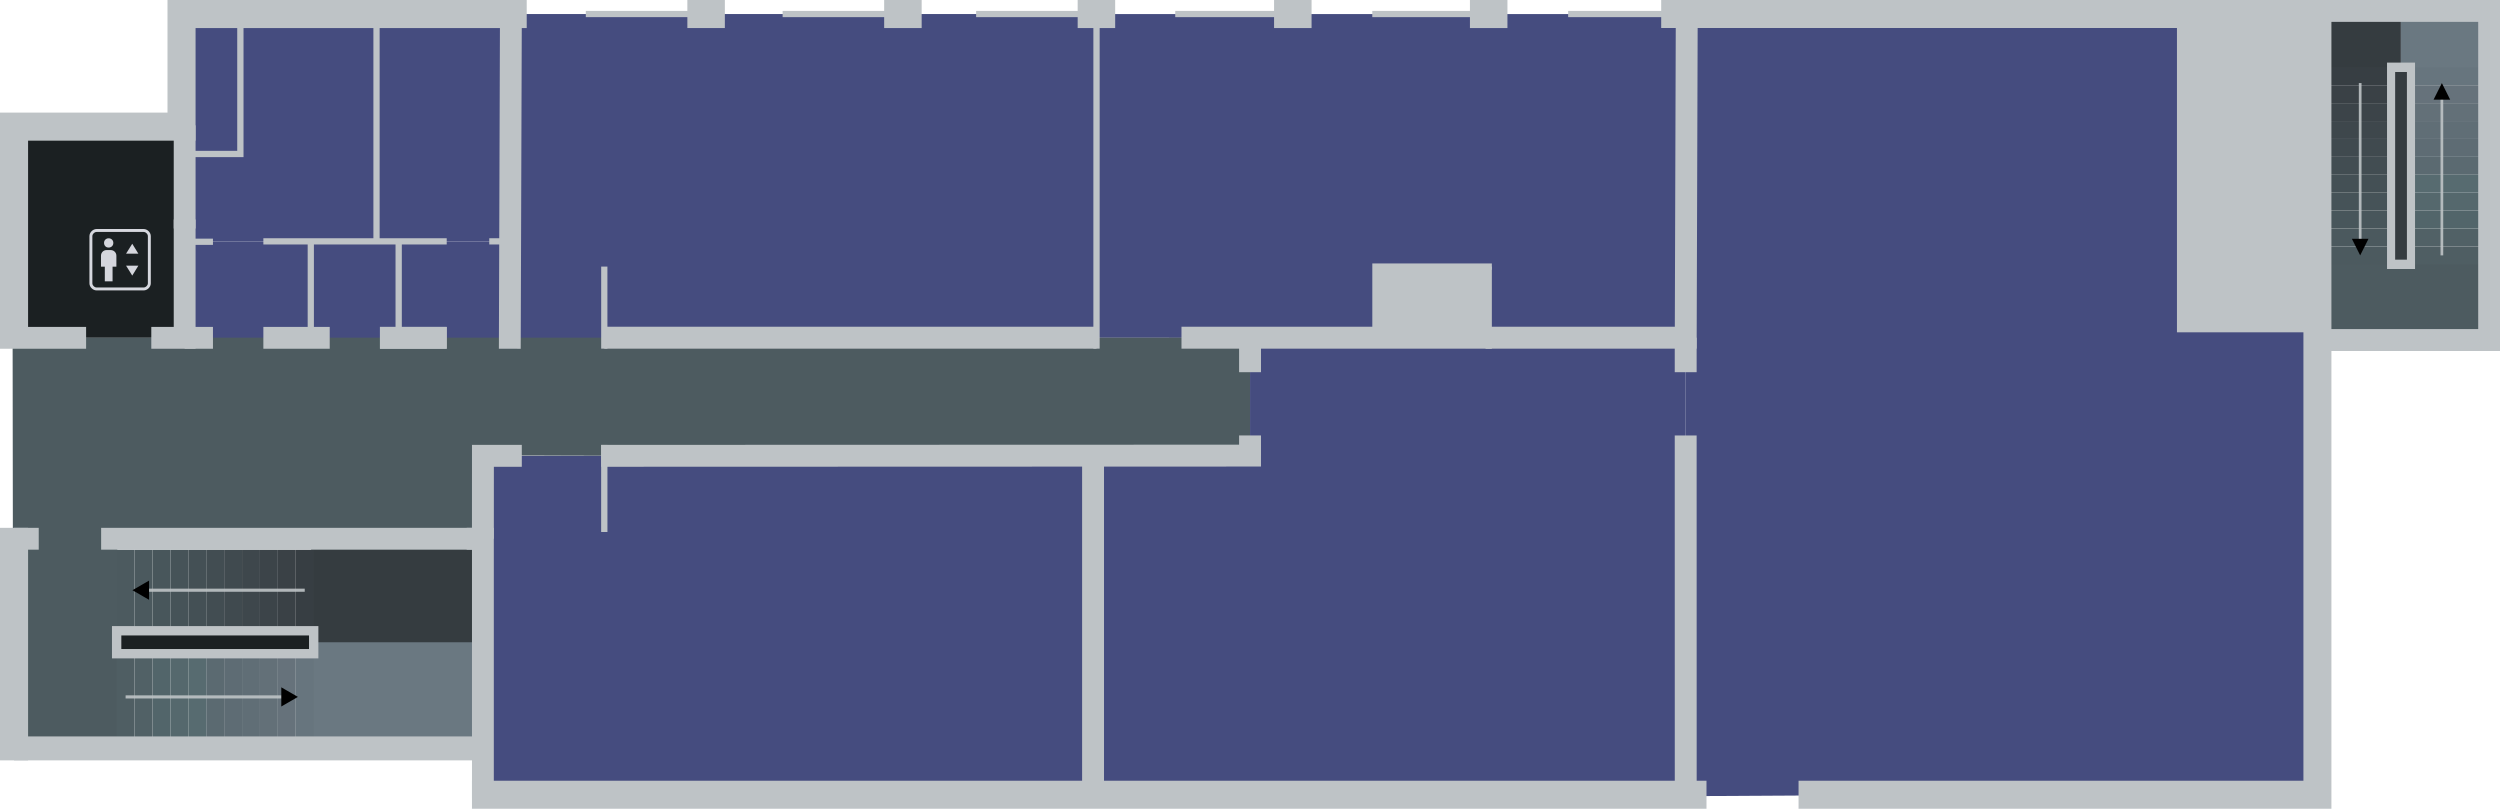<svg width="4007.01" height="1296.218" viewBox="0 0 4007.01 1296.218" version="1.1" id="svg1" xml:space="preserve" xmlns="http://www.w3.org/2000/svg">
  <defs id="defs1">
    <marker style="overflow:visible" id="Triangle" refX="0" refY="0" orient="auto-start-reverse" markerWidth="1" markerHeight="1" viewBox="0 0 1 1" preserveAspectRatio="xMidYMid">
      <path transform="scale(0.5)" style="fill:context-stroke;fill-rule:evenodd;stroke:context-stroke;stroke-width:1pt" d="M 5.77,0 -2.88,5 V -5 Z" id="path597"/>
    </marker>
    <marker style="overflow:visible" id="Triangle-7" refX="0" refY="0" orient="auto-start-reverse" markerWidth="1" markerHeight="1" viewBox="0 0 1 1" preserveAspectRatio="xMidYMid">
      <path transform="scale(0.5)" style="fill:context-stroke;fill-rule:evenodd;stroke:context-stroke;stroke-width:1pt" d="M 5.77,0 -2.88,5 V -5 Z" id="path597-1"/>
    </marker>
  </defs>
  <g id="floor_4" transform="translate(186,124)" style="display:inline">
    <g id="rooms_4" transform="matrix(0.984,0,0,0.984,654.526,1425.182)" style="display:inline">
      <rect fill="#1b2022" x="-831.31" y="-1368.11" width="277.91" height="343.99" id="rect511"/>
      <rect fill="#353c40" x="-347.45" y="-696.84" width="279.84" height="173.84" id="rect512"/>
      <rect fill="#1b2022" x="-663.2" y="-546.93" width="319.8" height="37.37" id="rect513"/>
      <rect fill="#bec3c6" x="2696.831" y="-1556.041" width="228.984" height="514.648" id="rect514" style="stroke-width:1.021"/>
      <rect fill="#bec3c6" x="1387.192" y="-1140.151" width="183.488" height="115.984" id="rect514-7" style="display:inline;stroke-width:.434"/>
      <path fill="#4d5b60" d="m 2925.58,-1153.43 h 265.424 v 132.9 H 2925.58 Z" id="path523" style="stroke-width:.993"/>
      <path fill="#454c7f" d="m -553.401,-1023.603 v -157.648 h 205.49 l -0.04,157.648 z" id="path526" style="stroke-width:1.002"/>
      <path fill="#454c7f" d="m -204.734,-1023.642 v -157.611 h 182.716 l -0.036,157.611 z" id="path528" style="stroke-width:.944"/>
      <rect fill="#353c40" x="2925.83" y="-1551.56" width="130.74" height="91.16" id="rect530"/>
      <rect fill="#6a7881" x="3056.57" y="-1551.11" width="134.434" height="91.16" id="rect531" style="stroke-width:1.014"/>
      <path fill="#6a7881" d="m -358.001,-510.059 v 154.7 h 290.4 v -172.89 h -275.81 v 18.69 z" id="path532"/>
      <path fill="#454c7f" d="m -67.618,-273.939 1.337,-557.993 c 330.85,0.4 661.687,-3.339 992.524,-5.851 v 563.844" id="FE408" style="display:inline;stroke-width:69.534"/>
      <path fill="#454c7f" d="m 926.243,-273.939 965.381,-3.573 v -746.806 l -709.689,-0.017 v 192.071 H 926.243" id="FE407" style="display:inline;stroke-width:48.586"/>
      <path fill="#454c7f" d="m 1891.624,-277.512 1028.917,-5.962 v -754.75 h -223.674 v -513.327 l -805.243,-0.556" id="FE406" style="display:inline;stroke-width:96.426"/>
      <path fill="#454c7f" d="m 931.07,-1024.167 v -527.34 h 960.553 c -0.102,175.73 -0.311,351.459 0,527.188 l -320.944,0.152 v -115.984 h -183.489 l -0.956,116.311 z" id="FE405" style="display:inline;stroke-width:50.475"/>
      <rect fill="#454c7f" x="-21.955" y="-1551.509" width="953.829" height="527.976" id="FE404" style="display:inline;stroke-width:50.115"/>
      <path fill="#454c7f" d="m -241.39,-1181.251 v -369.862 h 219.37 v 369.862 z" id="FE403" style="display:inline"/>
      <path fill="#454c7f" d="m -347.949,-1023.603 v -157.65 h 143.215 l -0.028,157.65 z" id="FE402" style="display:inline;stroke-width:.836"/>
      <path fill="#454c7f" d="M -553.4,-1181.251 V -1551.56 l 312.01,0.45 v 369.859 z" id="FE401" style="display:inline"/>
      <path fill="#4d5b60" d="m -833.639,-1024.324 0.82,669.024 h 169.716 v -341.492 l 597.695,-0.41 v -135.285 l 240.226,0.41 1007.117,-0.205 v -192.054 l -1556.029,0.012" id="FE400" style="display:inline;stroke-width:40.995"/>
    </g>
    <g id="g581" transform="matrix(0.984,0,0,0.984,-2895.33,902.652)" style="display:inline">
      <g id="g556" transform="translate(-2.033,4.065)" style="display:inline">
        <g id="g544" transform="rotate(180,3105.908,87.763)">
          <rect style="font-variation-settings:'wdth' 70,'wght' 600;display:inline;fill:#4f5e63;fill-opacity:1;stroke-width:5.622;stroke-dasharray:none;filter:url(#filter1116)" id="rect534" width="132.121" height="29.179" x="-614.643" y="3390.203" transform="rotate(-90,-306.905,-153.915)"/>
          <rect style="font-variation-settings:'wdth' 70,'wght' 600;display:inline;fill:#67757e;fill-opacity:1;stroke-width:5.622;stroke-dasharray:none;filter:url(#filter1091)" id="rect535" width="132.121" height="29.179" x="-614.643" y="3098.413" transform="rotate(-90,-306.905,-153.915)"/>
          <rect style="font-variation-settings:'wdth' 70,'wght' 600;display:inline;fill:#66727b;fill-opacity:1;stroke-width:5.622;stroke-dasharray:none;filter:url(#filter1089)" id="rect536" width="132.121" height="29.179" x="-614.643" y="3127.592" transform="rotate(-90,-306.905,-153.915)"/>
          <rect style="font-variation-settings:'wdth' 70,'wght' 600;display:inline;fill:#637078;fill-opacity:1;stroke-width:5.622;stroke-dasharray:none;filter:url(#filter1087)" id="rect537" width="132.121" height="29.179" x="-614.643" y="3156.771" transform="rotate(-90,-306.905,-153.915)"/>
          <rect style="font-variation-settings:'wdth' 70,'wght' 600;display:inline;fill:#606e76;fill-opacity:1;stroke-width:5.622;stroke-dasharray:none;filter:url(#filter1085)" id="rect538" width="132.121" height="29.179" x="-614.643" y="3185.95" transform="rotate(-90,-306.905,-153.915)"/>
          <rect style="font-variation-settings:'wdth' 70,'wght' 600;display:inline;fill:#5e6c74;fill-opacity:1;stroke-width:5.622;stroke-dasharray:none;filter:url(#filter1083)" id="rect539" width="132.121" height="29.179" x="-614.643" y="3215.129" transform="rotate(-90,-306.905,-153.915)"/>
          <rect style="font-variation-settings:'wdth' 70,'wght' 600;display:inline;fill:#5b6a71;fill-opacity:1;stroke-width:5.622;stroke-dasharray:none;filter:url(#filter1081)" id="rect540" width="132.121" height="29.179" x="-614.643" y="3244.308" transform="rotate(-90,-306.905,-153.915)"/>
          <rect style="font-variation-settings:'wdth' 70,'wght' 600;display:inline;fill:#576b70;fill-opacity:1;stroke-width:5.622;stroke-dasharray:none;filter:url(#filter1079)" id="rect541" width="132.121" height="29.179" x="-614.643" y="3273.487" transform="rotate(-90,-306.905,-153.915)"/>
          <rect style="font-variation-settings:'wdth' 70,'wght' 600;display:inline;fill:#55686d;fill-opacity:1;stroke-width:5.622;stroke-dasharray:none;filter:url(#filter1077)" id="rect542" width="132.121" height="29.179" x="-614.643" y="3302.666" transform="rotate(-90,-306.905,-153.915)"/>
          <rect style="font-variation-settings:'wdth' 70,'wght' 600;display:inline;fill:#52656a;fill-opacity:1;stroke-width:5.622;stroke-dasharray:none;filter:url(#filter1075)" id="rect543" width="132.121" height="29.179" x="-614.643" y="3331.845" transform="rotate(-90,-306.905,-153.915)"/>
          <rect style="font-variation-settings:'wdth' 70,'wght' 600;display:inline;fill:#516166;fill-opacity:1;stroke-width:5.622;stroke-dasharray:none;filter:url(#filter1073)" id="rect544" width="132.121" height="29.179" x="-614.643" y="3361.024" transform="rotate(-90,-306.905,-153.915)"/>
        </g>
        <g id="g555" style="display:inline" transform="rotate(180,3105.907,0.865)">
          <rect style="font-variation-settings:'wdth' 70,'wght' 600;display:inline;fill:#4c5a5f;fill-opacity:1;stroke-width:5.622;stroke-dasharray:none;filter:url(#filter1116-8)" id="rect545" width="132.121" height="29.179" x="-614.643" y="3390.203" transform="rotate(-90,-306.905,-153.915)"/>
          <rect style="font-variation-settings:'wdth' 70,'wght' 600;display:inline;fill:#373e43;fill-opacity:1;stroke-width:5.622;stroke-dasharray:none;filter:url(#filter1091-8)" id="rect546" width="132.121" height="29.179" x="-614.643" y="3098.413" transform="rotate(-90,-306.905,-153.915)"/>
          <rect style="font-variation-settings:'wdth' 70,'wght' 600;display:inline;fill:#3a4146;fill-opacity:1;stroke-width:5.622;stroke-dasharray:none;filter:url(#filter1089-0)" id="rect547" width="132.121" height="29.179" x="-614.643" y="3127.592" transform="rotate(-90,-306.905,-153.915)"/>
          <rect style="font-variation-settings:'wdth' 70,'wght' 600;display:inline;fill:#3c4449;fill-opacity:1;stroke-width:5.622;stroke-dasharray:none;filter:url(#filter1087-5)" id="rect548" width="132.121" height="29.179" x="-614.643" y="3156.771" transform="rotate(-90,-306.905,-153.915)"/>
          <rect style="font-variation-settings:'wdth' 70,'wght' 600;display:inline;fill:#3e474c;fill-opacity:1;stroke-width:5.622;stroke-dasharray:none;filter:url(#filter1085-9)" id="rect549" width="132.121" height="29.179" x="-614.643" y="3185.95" transform="rotate(-90,-306.905,-153.915)"/>
          <rect style="font-variation-settings:'wdth' 70,'wght' 600;display:inline;fill:#404a4f;fill-opacity:1;stroke-width:5.622;stroke-dasharray:none;filter:url(#filter1083-0)" id="rect550" width="132.121" height="29.179" x="-614.643" y="3215.129" transform="rotate(-90,-306.905,-153.915)"/>
          <rect style="font-variation-settings:'wdth' 70,'wght' 600;display:inline;fill:#424d52;fill-opacity:1;stroke-width:5.622;stroke-dasharray:none;filter:url(#filter1081-7)" id="rect551" width="132.121" height="29.179" x="-614.643" y="3244.308" transform="rotate(-90,-306.905,-153.915)"/>
          <rect style="font-variation-settings:'wdth' 70,'wght' 600;display:inline;fill:#445055;fill-opacity:1;stroke-width:5.622;stroke-dasharray:none;filter:url(#filter1079-0)" id="rect552" width="132.121" height="29.179" x="-614.643" y="3273.487" transform="rotate(-90,-306.905,-153.915)"/>
          <rect style="font-variation-settings:'wdth' 70,'wght' 600;display:inline;fill:#465358;fill-opacity:1;stroke-width:5.622;stroke-dasharray:none;filter:url(#filter1077-3)" id="rect553" width="132.121" height="29.179" x="-614.643" y="3302.666" transform="rotate(-90,-306.905,-153.915)"/>
          <rect style="font-variation-settings:'wdth' 70,'wght' 600;display:inline;fill:#48565b;fill-opacity:1;stroke-width:5.622;stroke-dasharray:none;filter:url(#filter1075-6)" id="rect554" width="132.121" height="29.179" x="-614.643" y="3331.845" transform="rotate(-90,-306.905,-153.915)"/>
          <rect style="font-variation-settings:'wdth' 70,'wght' 600;display:inline;fill:#4b595e;fill-opacity:1;stroke-width:5.622;stroke-dasharray:none;filter:url(#filter1073-4)" id="rect555" width="132.121" height="29.179" x="-614.643" y="3361.024" transform="rotate(-90,-306.905,-153.915)"/>
        </g>
        <path style="font-variation-settings:'wdth' 70,'wght' 600;display:inline;opacity:.9;fill:none;fill-opacity:1;stroke:#bec3c6;stroke-width:5.082;stroke-dasharray:none;stroke-opacity:1;marker-end:url(#Triangle)" d="m 2960.013,87.763 262.611,6e-5" id="path555"/>
        <path style="font-variation-settings:'wdth' 70,'wght' 600;display:inline;opacity:.9;fill:none;fill-opacity:1;stroke:#bec3c6;stroke-width:5.082;stroke-dasharray:none;stroke-opacity:1;marker-end:url(#Triangle-7)" d="M 3251.802,-86.033 H 2989.191" id="path556"/>
        <rect style="font-variation-settings:'wdth' 70,'wght' 600;display:inline;opacity:1;fill:none;fill-opacity:1;stroke:#bec3c6;stroke-width:15.245;stroke-dasharray:none;stroke-opacity:1" id="rect556" width="320.969" height="37.371" x="-664.378" y="-63.711" transform="translate(3609.801,43.739)"/>
      </g>
      <g id="g580" transform="matrix(0,-1,0.867,0,6665.458,2332.664)" style="display:inline">
        <g id="g567" transform="rotate(180,3105.908,87.763)">
          <rect style="font-variation-settings:'wdth' 70,'wght' 600;display:inline;fill:#4f5e63;fill-opacity:1;stroke-width:5.622;stroke-dasharray:none;filter:url(#filter1116)" id="rect557" width="132.121" height="29.179" x="-614.643" y="3390.203" transform="rotate(-90,-306.905,-153.915)"/>
          <rect style="font-variation-settings:'wdth' 70,'wght' 600;display:inline;fill:#67757e;fill-opacity:1;stroke-width:5.622;stroke-dasharray:none;filter:url(#filter1091)" id="rect558" width="132.121" height="29.179" x="-614.643" y="3098.413" transform="rotate(-90,-306.905,-153.915)"/>
          <rect style="font-variation-settings:'wdth' 70,'wght' 600;display:inline;fill:#66727b;fill-opacity:1;stroke-width:5.622;stroke-dasharray:none;filter:url(#filter1089)" id="rect559" width="132.121" height="29.179" x="-614.643" y="3127.592" transform="rotate(-90,-306.905,-153.915)"/>
          <rect style="font-variation-settings:'wdth' 70,'wght' 600;display:inline;fill:#637078;fill-opacity:1;stroke-width:5.622;stroke-dasharray:none;filter:url(#filter1087)" id="rect560" width="132.121" height="29.179" x="-614.643" y="3156.771" transform="rotate(-90,-306.905,-153.915)"/>
          <rect style="font-variation-settings:'wdth' 70,'wght' 600;display:inline;fill:#606e76;fill-opacity:1;stroke-width:5.622;stroke-dasharray:none;filter:url(#filter1085)" id="rect561" width="132.121" height="29.179" x="-614.643" y="3185.95" transform="rotate(-90,-306.905,-153.915)"/>
          <rect style="font-variation-settings:'wdth' 70,'wght' 600;display:inline;fill:#5e6c74;fill-opacity:1;stroke-width:5.622;stroke-dasharray:none;filter:url(#filter1083)" id="rect562" width="132.121" height="29.179" x="-614.643" y="3215.129" transform="rotate(-90,-306.905,-153.915)"/>
          <rect style="font-variation-settings:'wdth' 70,'wght' 600;display:inline;fill:#5b6a71;fill-opacity:1;stroke-width:5.622;stroke-dasharray:none;filter:url(#filter1081)" id="rect563" width="132.121" height="29.179" x="-614.643" y="3244.308" transform="rotate(-90,-306.905,-153.915)"/>
          <rect style="font-variation-settings:'wdth' 70,'wght' 600;display:inline;fill:#576b70;fill-opacity:1;stroke-width:5.622;stroke-dasharray:none;filter:url(#filter1079)" id="rect564" width="132.121" height="29.179" x="-614.643" y="3273.487" transform="rotate(-90,-306.905,-153.915)"/>
          <rect style="font-variation-settings:'wdth' 70,'wght' 600;display:inline;fill:#55686d;fill-opacity:1;stroke-width:5.622;stroke-dasharray:none;filter:url(#filter1077)" id="rect565" width="132.121" height="29.179" x="-614.643" y="3302.666" transform="rotate(-90,-306.905,-153.915)"/>
          <rect style="font-variation-settings:'wdth' 70,'wght' 600;display:inline;fill:#52656a;fill-opacity:1;stroke-width:5.622;stroke-dasharray:none;filter:url(#filter1075)" id="rect566" width="132.121" height="29.179" x="-614.643" y="3331.845" transform="rotate(-90,-306.905,-153.915)"/>
          <rect style="font-variation-settings:'wdth' 70,'wght' 600;display:inline;fill:#516166;fill-opacity:1;stroke-width:5.622;stroke-dasharray:none;filter:url(#filter1073)" id="rect567" width="132.121" height="29.179" x="-614.643" y="3361.024" transform="rotate(-90,-306.905,-153.915)"/>
        </g>
        <g id="g579" style="display:inline" transform="rotate(180,3105.907,0.865)">
          <rect style="display:inline;fill:#353c40;fill-opacity:1;stroke:none;stroke-width:1;stroke-dasharray:none;stroke-opacity:1" id="rect568" width="0.79" height="7.83" x="74.142" y="220.256" transform="matrix(0,-47.285,40.994,0,-6083.803,3527.502)"/>
          <rect style="font-variation-settings:'wdth' 70,'wght' 600;display:inline;fill:#4c5a5f;fill-opacity:1;stroke-width:5.622;stroke-dasharray:none;filter:url(#filter1116-8)" id="rect569" width="132.121" height="29.179" x="-614.643" y="3390.203" transform="rotate(-90,-306.905,-153.915)"/>
          <rect style="font-variation-settings:'wdth' 70,'wght' 600;display:inline;fill:#373e43;fill-opacity:1;stroke-width:5.622;stroke-dasharray:none;filter:url(#filter1091-8)" id="rect570" width="132.121" height="29.179" x="-614.643" y="3098.413" transform="rotate(-90,-306.905,-153.915)"/>
          <rect style="font-variation-settings:'wdth' 70,'wght' 600;display:inline;fill:#3a4146;fill-opacity:1;stroke-width:5.622;stroke-dasharray:none;filter:url(#filter1089-0)" id="rect571" width="132.121" height="29.179" x="-614.643" y="3127.592" transform="rotate(-90,-306.905,-153.915)"/>
          <rect style="font-variation-settings:'wdth' 70,'wght' 600;display:inline;fill:#3c4449;fill-opacity:1;stroke-width:5.622;stroke-dasharray:none;filter:url(#filter1087-5)" id="rect572" width="132.121" height="29.179" x="-614.643" y="3156.771" transform="rotate(-90,-306.905,-153.915)"/>
          <rect style="font-variation-settings:'wdth' 70,'wght' 600;display:inline;fill:#3e474c;fill-opacity:1;stroke-width:5.622;stroke-dasharray:none;filter:url(#filter1085-9)" id="rect573" width="132.121" height="29.179" x="-614.643" y="3185.95" transform="rotate(-90,-306.905,-153.915)"/>
          <rect style="font-variation-settings:'wdth' 70,'wght' 600;display:inline;fill:#404a4f;fill-opacity:1;stroke-width:5.622;stroke-dasharray:none;filter:url(#filter1083-0)" id="rect574" width="132.121" height="29.179" x="-614.643" y="3215.129" transform="rotate(-90,-306.905,-153.915)"/>
          <rect style="font-variation-settings:'wdth' 70,'wght' 600;display:inline;fill:#424d52;fill-opacity:1;stroke-width:5.622;stroke-dasharray:none;filter:url(#filter1081-7)" id="rect575" width="132.121" height="29.179" x="-614.643" y="3244.308" transform="rotate(-90,-306.905,-153.915)"/>
          <rect style="font-variation-settings:'wdth' 70,'wght' 600;display:inline;fill:#445055;fill-opacity:1;stroke-width:5.622;stroke-dasharray:none;filter:url(#filter1079-0)" id="rect576" width="132.121" height="29.179" x="-614.643" y="3273.487" transform="rotate(-90,-306.905,-153.915)"/>
          <rect style="font-variation-settings:'wdth' 70,'wght' 600;display:inline;fill:#465358;fill-opacity:1;stroke-width:5.622;stroke-dasharray:none;filter:url(#filter1077-3)" id="rect577" width="132.121" height="29.179" x="-614.643" y="3302.666" transform="rotate(-90,-306.905,-153.915)"/>
          <rect style="font-variation-settings:'wdth' 70,'wght' 600;display:inline;fill:#48565b;fill-opacity:1;stroke-width:5.622;stroke-dasharray:none;filter:url(#filter1075-6)" id="rect578" width="132.121" height="29.179" x="-614.643" y="3331.845" transform="rotate(-90,-306.905,-153.915)"/>
          <rect style="font-variation-settings:'wdth' 70,'wght' 600;display:inline;fill:#4b595e;fill-opacity:1;stroke-width:5.622;stroke-dasharray:none;filter:url(#filter1073-4)" id="rect579" width="132.121" height="29.179" x="-614.643" y="3361.024" transform="rotate(-90,-306.905,-153.915)"/>
        </g>
        <path style="font-variation-settings:'wdth' 70,'wght' 600;display:inline;opacity:.9;fill:none;fill-opacity:1;stroke:#bec3c6;stroke-width:5.082;stroke-dasharray:none;stroke-opacity:1;marker-end:url(#Triangle)" d="m 2960.013,75.454 262.611,6e-5" id="path579"/>
        <path style="font-variation-settings:'wdth' 70,'wght' 600;display:inline;opacity:.9;fill:none;fill-opacity:1;stroke:#bec3c6;stroke-width:5.082;stroke-dasharray:none;stroke-opacity:1;marker-end:url(#Triangle-7)" d="M 3240.669,-78.028 H 2978.058" id="path580"/>
        <rect style="font-variation-settings:'wdth' 70,'wght' 600;display:inline;opacity:1;fill:none;fill-opacity:1;stroke:#bec3c6;stroke-width:15.245;stroke-dasharray:none;stroke-opacity:1" id="rect580" width="320.969" height="37.371" x="-664.378" y="-63.711" transform="translate(3609.801,43.739)"/>
      </g>
    </g>
    <g id="g640" transform="matrix(0.984,0,0,0.984,654.517,949.716)" style="display:inline">
      <path stroke-width="35.57" fill="none" stroke="#bec3c6" d="M -689.45,-213.62 H -67.61" id="path581"/>
      <path stroke-width="38.99" fill="none" stroke="#bec3c6" d="m -831.31,127.86 h 763.7" id="path582"/>
      <path stroke-width="35.57" fill="none" stroke="#bec3c6" d="m -831.31,-213.62 h 40.22" id="path583"/>
      <path stroke-width="45.73" fill="none" stroke="#bec3c6" d="M 326.51,-1068.35 H 265.43" id="path584"/>
      <path stroke-width="45.73" fill="none" stroke="#bec3c6" d="m 3.78,-1068.36 -562.27,0.02 v 183.45 h -272.82 v 346.5" id="path585"/>
      <path stroke-width="45.73" fill="none" stroke="#bec3c6" d="M -831.31,-231.4 V 147.355" id="path586"/>
      <path stroke-width="35.57" fill="none" stroke="#bec3c6" d="m -22.02,-1063.23 -1.77,540.11" id="path587"/>
      <path stroke-width="10.16" fill="none" stroke="#bec3c6" d="m -240.89,-1068.34 v 370.304 h 114.34 -298.65" id="path588"/>
      <path stroke-width="10.16" fill="none" stroke="#bec3c6" d="m -507.3,-697.38 h -46.1" id="path589"/>
      <path stroke-width="10.16" fill="none" stroke="#bec3c6" d="M -23.79,-698.036 H -57.26" id="path590"/>
      <path stroke-width="35.57" fill="none" stroke="#bec3c6" d="m -94.03,-213.62 h 26.42 v 422.901" id="path591"/>
      <path stroke-width="45.61" fill="none" stroke="#bec3c6" d="M 1851.676,-1068.415 H 2920.581 V 203.327 h -845.161 m -149.957,0 H -85.426" id="path592"/>
      <path stroke-width="35.571" fill="none" stroke="#bec3c6" d="M -553.405,-718.94 V -887.008" id="path593"/>
      <path stroke-width="35.57" fill="none" stroke="#bec3c6" d="m -835.88,-540.9 h 121.95 -140.3" id="path594"/>
      <path stroke-width="10.16" fill="none" stroke="#bec3c6" d="M 295.97,-1068.35 H 100.03" id="path595"/>
      <path stroke-width="45.73" fill="none" stroke="#bec3c6" d="M 647.08,-1068.34 H 586" id="path596"/>
      <path stroke-width="10.16" fill="none" stroke="#bec3c6" d="M 616.54,-1068.34 H 420.6" id="path598"/>
      <path stroke-width="45.73" fill="none" stroke="#bec3c6" d="M 962.28,-1068.34 H 901.19" id="path599"/>
      <path stroke-width="45.73" fill="none" stroke="#bec3c6" d="m 1282.19,-1068.34 h -61.08" id="path600"/>
      <path stroke-width="45.73" fill="none" stroke="#bec3c6" d="m 1601.24,-1068.34 h -61.09" id="path601"/>
      <path stroke-width="10.16" fill="none" stroke="#bec3c6" d="M 931.73,-1068.34 H 735.79" id="path602"/>
      <path stroke-width="10.16" fill="none" stroke="#bec3c6" d="m 1060.13,-1068.34 h 191.52" id="path603"/>
      <path stroke-width="10.16" fill="none" stroke="#bec3c6" d="m 1700.14,-1068.34 h 191.52" id="path605"/>
      <path stroke-width="10.16" fill="none" stroke="#bec3c6" d="m 1381.1,-1068.34 h 189.59" id="path609"/>
      <path stroke-width="35.57" fill="none" stroke="#bec3c6" d="m -553.4,-733.68 v 192.78 h -54.33" id="path610"/>
      <path stroke-width="35.57" fill="none" stroke="#bec3c6" d="m -553.4,-540.9 h 46.1" id="path611"/>
      <path stroke-width="35.57" fill="none" stroke="#bec3c6" d="m -425.2,-540.9 h 108.09" id="path612"/>
      <path stroke-width="35.57" fill="none" stroke="#bec3c6" d="m -235.3,-540.9 h 108.75" id="path613"/>
      <path stroke-width="35.57" fill="none" stroke="#bec3c6" d="m -235.3,-540.9 h 108.75" id="path614"/>
      <path stroke-width="10.16" fill="none" stroke="#bec3c6" d="M -347.95,-697.38 V -540.9" id="path616"/>
      <path stroke-width="10.248" fill="none" stroke="#bec3c6" d="m -204.789,-697.292 v 156.188" id="path617"/>
      <path stroke-width="35.665" fill="none" stroke="#bec3c6" d="m 1181.956,-484.916 v -56.19" id="path619-6"/>
      <path stroke-width="35.665" fill="none" stroke="#bec3c6" d="m 1891.584,-484.916 v -56.19" id="path619-6-6"/>
      <path stroke-width="35.665" fill="none" stroke="#bec3c6" d="m 1181.956,-349.05 v -32.848" id="path619-6-2"/>
      <path stroke-width="35.665" fill="none" stroke="#bec3c6" d="m 1893.302,-1068.302 -1.649,527.198 h -655.087 m 0,0 -166.271,-0.002 m -138.403,0 -801.76,0.002" id="path620"/>
      <path stroke-width="10.246" fill="none" stroke="#bec3c6" d="M 931.893,-523.271 V -1068.289" id="path621"/>
      <path stroke-width="10.248" fill="none" stroke="#bec3c6" d="m 1386.26,-540.628 v -116.312 h 189.571" id="path624"/>
      <path stroke-width="10.248" fill="none" stroke="#bec3c6" d="m 2696.907,-1068.339 v 513.333 h 223.677" id="path625"/>
      <path stroke-width="10.248" fill="none" stroke="#bec3c6" d="M 1570.707,-523.051 V -656.94" id="path626"/>
      <path stroke-width="10.16" fill="none" stroke="#bec3c6" d="M 130.134,-523.271 V -656.939" id="path627"/>
      <path stroke-width="35.665" fill="none" stroke="#bec3c6" d="m 1891.653,205.709 -0.07,-587.607" id="path628"/>
      <path stroke-width="35.665" fill="none" stroke="#bec3c6" d="m -67.61,-213.62 0.055,-135.067 h 63.32 m 129.289,0 1074.735,-0.369" id="path629"/>
      <path stroke-width="35.665" fill="none" stroke="#bec3c6" d="M 926.262,209.281 V -354.569" id="path631"/>
      <path stroke-width="35.665" fill="none" stroke="#bec3c6" d="m 2925.62,-537.317 h 274.687 l 0.012,-536.083 h -274.699" id="path632-2"/>
      <path stroke-width="10.248" fill="none" stroke="#bec3c6" d="m 130.133,-366.409 v 141.79" id="path633" style="display:inline"/>
      <path stroke-width="10.248" fill="none" stroke="#bec3c6" d="m -553.239,-840.361 h 90.597 v -227.928" id="path638"/>
    </g>
    <g id="g644" transform="matrix(0.984,0,0,0.984,654.526,949.719)" style="display:inline">
      <path stroke-width="4.79" fill="none" stroke="#d6d7de" d="m -697.004,-715.74 h 76.93 c 4.57,0 9.14,4.58 9.14,9.15 v 76.93 c 0,4.57 -4.57,9.14 -9.14,9.14 h -76.93 c -4.57,0 -9.14,-4.57 -9.14,-9.14 v -76.93 c 0,-4.57 4.57,-9.15 9.14,-9.15 z" id="path640"/>
      <path fill="#d5d6dd" d="m -683.464,-632.93 h 12.62 v -23.83 h 6.23 v -17.76 c 0,-2.63 -0.9,-4.85 -2.7,-6.64 -1.8,-1.8 -4.07,-2.7 -6.8,-2.7 h -6.23 c -2.74,0 -4.98,0.9 -6.73,2.7 -1.75,1.79 -2.62,4.01 -2.62,6.64 v 17.76 h 6.23 z m 6.2,-54.98 c 2.14,0 3.96,-0.7 5.44,-2.11 1.48,-1.41 2.22,-3.24 2.22,-5.49 0,-2.15 -0.73,-3.94 -2.18,-5.37 -1.46,-1.43 -3.27,-2.14 -5.41,-2.14 -2.15,0 -3.94,0.7 -5.37,2.11 -1.43,1.41 -2.15,3.18 -2.15,5.33 0,2.25 0.71,4.09 2.11,5.52 1.41,1.43 3.19,2.15 5.34,2.15 z m 28.38,9.97 h 20.09 l -9.97,-16.2 z m 10.12,35.67 9.97,-16.2 h -20.09 z" id="path641"/>
    </g>
  </g>
</svg>
